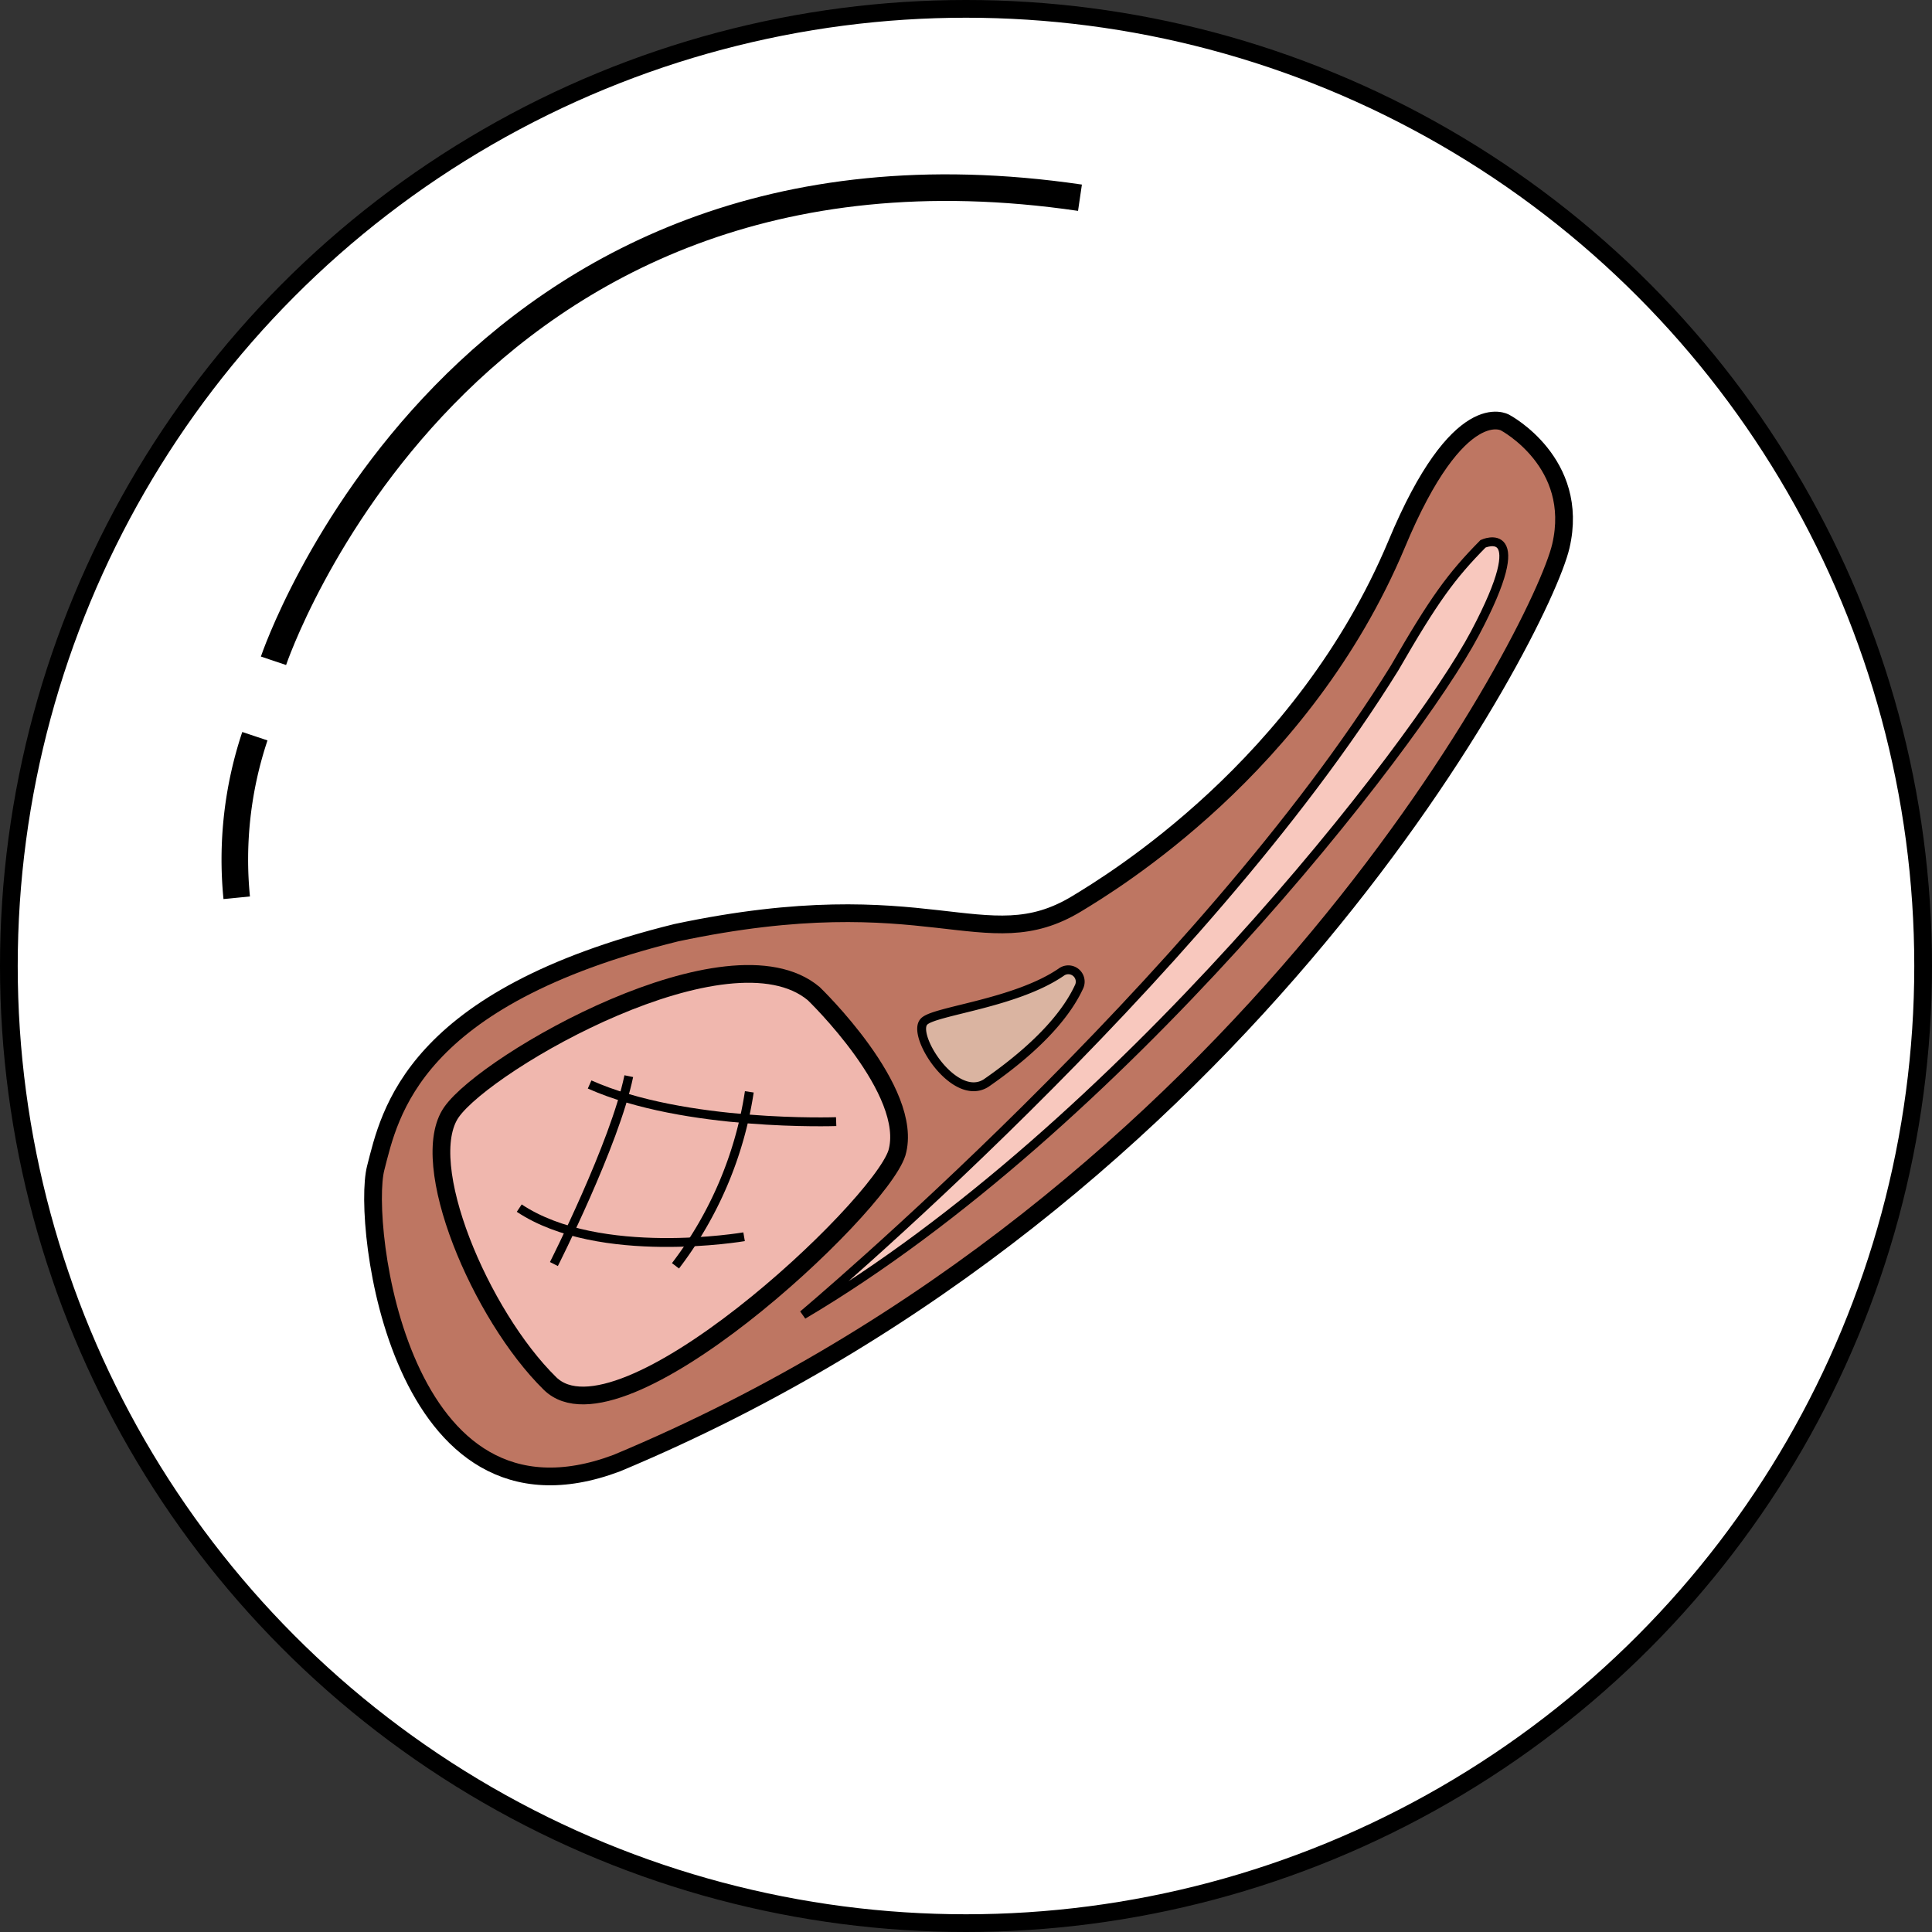 <svg id="图层_1" data-name="图层 1" xmlns="http://www.w3.org/2000/svg" viewBox="0 0 218 218"><rect x="0" y="0" width="218" height="218" fill="#333333" stroke="none"/><defs><style>.cls-1{fill:#fff;}.cls-1,.cls-2,.cls-3,.cls-4,.cls-5,.cls-6,.cls-7{stroke:#000;stroke-miterlimit:10;}.cls-1,.cls-3,.cls-6{stroke-width:2px;}.cls-2,.cls-7{fill:none;}.cls-2{stroke-width:3px;}.cls-3{fill:#be7662;}.cls-4{fill:#f8c8be;}.cls-5{fill:#dab4a1;}.cls-6{fill:#f0b7ae;}</style></defs><title>lamb chop</title><circle class="cls-1" cx="109" cy="109" r="108"/><path class="cls-2" d="M40.36,84.06s21-62.51,91-52.25" transform="translate(-9.5 -9.5)"/><path class="cls-2" d="M36.21,110.8a43.93,43.93,0,0,1,2.05-18.23" transform="translate(-9.5 -9.5)"/><path class="cls-3" d="M179.34,57.19s8.48,4.49,6.28,13.93S150.39,144.83,79.1,174.59c-24.63,9.28-28.8-27.1-27.21-33.28S56,122.1,85.82,114.74c28.56-6.05,34.8,3,45.15-3.25,4-2.42,25.57-15.46,36.11-40.56C174.12,54,179.34,57.19,179.34,57.19Z" transform="translate(-9.5 -9.5)"/><path class="cls-4" d="M176.84,70.86s5.83-2.64-.9,10.08-40.23,55.87-75.83,76.92c0,0,44.91-37.7,66.76-73C171.36,77.07,173.29,74.46,176.84,70.86Z" transform="translate(-9.5 -9.5)"/><path class="cls-5" d="M129.24,119.2a1.34,1.34,0,0,1,2,1.68c-1.24,2.67-4.08,6.4-10.47,10.83-3.58,2.28-8.49-5.46-7-6.94C114.87,123.57,124.06,122.75,129.24,119.2Z" transform="translate(-9.5 -9.5)"/><path class="cls-6" d="M101.31,121.61s11.45,11,9.39,18c-2.07,6.35-31.29,33.7-39.14,26s-15.13-24.92-11.11-30.63S91.77,113.64,101.31,121.61Z" transform="translate(-9.5 -9.5)"/><path class="cls-7" d="M103.85,136.06s-17.06.61-27.82-4.19" transform="translate(-9.5 -9.5)"/><path class="cls-7" d="M93.46,149.05s-16.31,2.8-25.37-3.23" transform="translate(-9.5 -9.5)"/><path class="cls-7" d="M94.05,132.7a43,43,0,0,1-8.33,19.63" transform="translate(-9.5 -9.5)"/><path class="cls-7" d="M72,152.13s6.87-13.56,8.45-21.2" transform="translate(-9.5 -9.5)"/></svg>